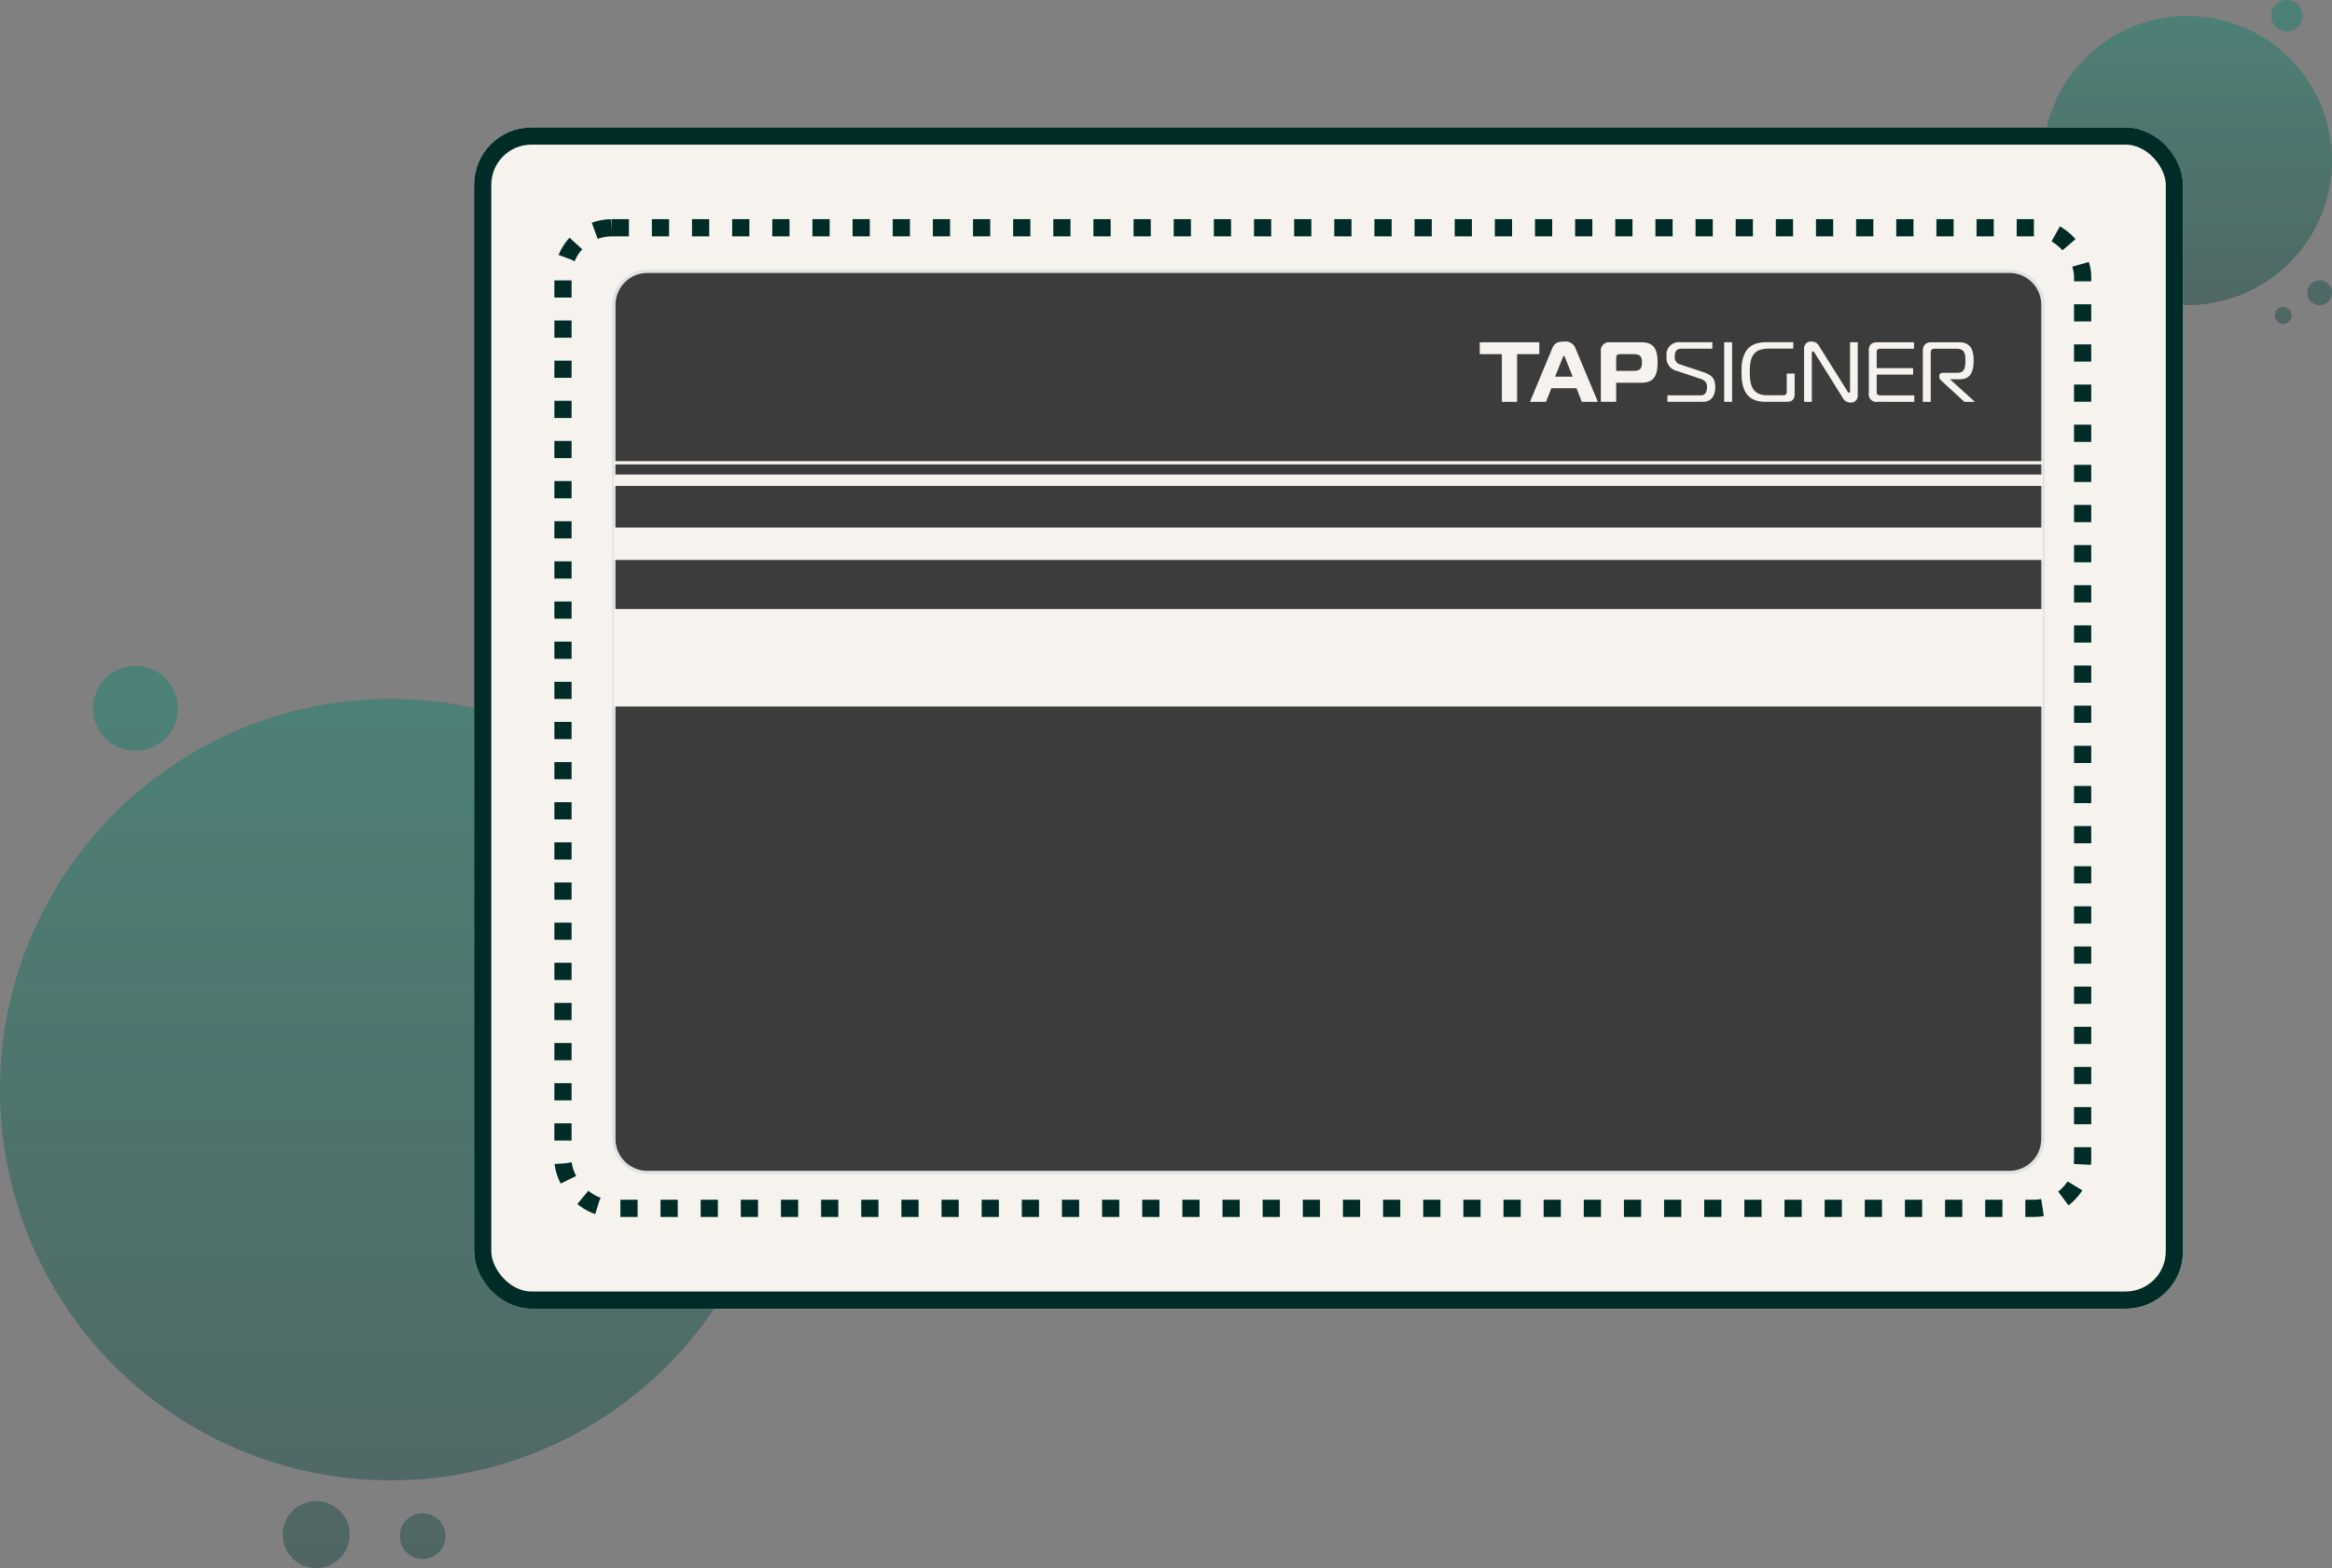 <svg xmlns="http://www.w3.org/2000/svg" xmlns:xlink="http://www.w3.org/1999/xlink" width="203.329" height="136.723" viewBox="0 0 203.329 136.723">
  <rect x="0" y="0" width="203.329" height="136.723" fill="#808080" stroke="none"/>
  <defs>
    <linearGradient id="linear-gradient" x1="0.5" x2="0.5" y2="1" gradientUnits="objectBoundingBox">
      <stop offset="0" stop-color="#00836a"/>
      <stop offset="1" stop-color="#073e39"/>
    </linearGradient>
    <clipPath id="clip-path">
      <path id="Path_27296" data-name="Path 27296" d="M121.821,78.709H3.051A2.919,2.919,0,0,1,.14,75.8V3.051A2.919,2.919,0,0,1,3.051.14h118.77a2.919,2.919,0,0,1,2.911,2.911V75.8A2.919,2.919,0,0,1,121.821,78.709Z" transform="translate(-0.14 -0.14)"/>
    </clipPath>
  </defs>
  <g id="illustration" transform="translate(-54.19 -460.89)">
    <path id="Union_23" data-name="Union 23" d="M24.651,75.738a2.918,2.918,0,1,1,2.918,2.918A2.918,2.918,0,0,1,24.651,75.738Zm10.205.14a1.993,1.993,0,1,1,1.993,1.994A1.993,1.993,0,0,1,34.856,75.878ZM0,36.942A34.065,34.065,0,1,1,34.065,71.007,34.066,34.066,0,0,1,0,36.942ZM8.108,3.7a3.7,3.7,0,1,1,3.7,3.7A3.7,3.7,0,0,1,8.108,3.7Z" transform="translate(54.19 518.957)" opacity="0.4" fill="url(#linear-gradient)"/>
    <path id="Union_22" data-name="Union 22" d="M20.779,28.215a.735.735,0,1,1,.18.022A.736.736,0,0,1,20.779,28.215Zm2.272-2.689a1.08,1.08,0,1,1,1.079,1.079A1.08,1.08,0,0,1,23.051,25.526ZM0,14a12.605,12.605,0,1,1,12.605,12.6A12.606,12.606,0,0,1,0,14ZM19.9,1.369a1.369,1.369,0,1,1,1.369,1.37A1.369,1.369,0,0,1,19.9,1.369Z" transform="translate(232.309 460.89)" opacity="0.4" fill="url(#linear-gradient)"/>
    <g id="Rectangle_7601" data-name="Rectangle 7601" transform="translate(95.527 472)" fill="#F6F2ED" stroke="#002c27" stroke-width="1.5">
      <rect width="149" height="103" rx="5" stroke="none"/>
      <rect x="0.75" y="0.75" width="147.5" height="101.5" rx="4.25" fill="none"/>
    </g>
    <g id="tapsigner-mockup-oj" transform="translate(107.717 484.549)">
      <g id="Group_39774" data-name="Group 39774" transform="translate(0 0)">
        <g id="Group_39770" data-name="Group 39770" transform="translate(0 0)">
          <g id="Group_39769" data-name="Group 39769">
            <path id="Path_27295" data-name="Path 27295" d="M121.821,78.709H3.051A2.919,2.919,0,0,1,.14,75.8V3.051A2.919,2.919,0,0,1,3.051.14h118.77a2.919,2.919,0,0,1,2.911,2.911V75.8A2.919,2.919,0,0,1,121.821,78.709Z" transform="translate(-0.14 -0.14)" fill="#3c3c3c" stroke="#e0e1e2" stroke-width="0.283"/>
            <g id="Group_39768" data-name="Group 39768">
              <g id="Group_39760" data-name="Group 39760" clip-path="url(#clip-path)">
                <line id="Line_824" data-name="Line 824" x2="164.99" transform="translate(-30.336 16.692)" fill="none" stroke="#F6F2ED" stroke-width="0.283"/>
              </g>
              <g id="Group_39761" data-name="Group 39761" clip-path="url(#clip-path)">
                <line id="Line_825" data-name="Line 825" x2="164.99" transform="translate(-30.336 18.211)" fill="none" stroke="#F6F2ED" stroke-width="0.992"/>
              </g>
              <g id="Group_39762" data-name="Group 39762" clip-path="url(#clip-path)">
                <path id="Path_27317" data-name="Path 27317" d="M0,0H164.99" transform="translate(-30.336 23.752)" fill="none" stroke="#F6F2ED" stroke-width="2.835"/>
              </g>
              <g id="Group_39763" data-name="Group 39763" clip-path="url(#clip-path)">
                <line id="Line_827" data-name="Line 827" x2="164.99" transform="translate(-30.336 33.691)" fill="none" stroke="#F6F2ED" stroke-width="8.504"/>
              </g>
              <g id="Group_39764" data-name="Group 39764" clip-path="url(#clip-path)">
                <path id="Path_27300" data-name="Path 27300" d="M617.12,156.25" transform="translate(-482.466 -122.179)" fill="none" stroke="#fff" stroke-width="8.504" opacity="0.1"/>
              </g>
              <g id="Group_39765" data-name="Group 39765" clip-path="url(#clip-path)">
                <path id="Path_27302" data-name="Path 27302" d="M-44.71,299.57" transform="translate(34.922 -234.22)" fill="none" stroke="#fff" stroke-width="8.504" opacity="0.1"/>
              </g>
              <g id="Group_39766" data-name="Group 39766" clip-path="url(#clip-path)">
                <path id="Path_27304" data-name="Path 27304" d="M617.12,156.25" transform="translate(-482.466 -122.179)" fill="none" stroke="#fff" stroke-width="8.504" opacity="0.1"/>
              </g>
              <g id="Group_39767" data-name="Group 39767" clip-path="url(#clip-path)">
                <path id="Path_27306" data-name="Path 27306" d="M53.31,487.53" transform="translate(-41.706 -381.159)" fill="none" stroke="#fff" stroke-width="8.504" opacity="0.1"/>
              </g>
            </g>
          </g>
        </g>
      </g>
      <g id="Group_39776" data-name="Group 39776" transform="translate(75.492 6.122)">
        <g id="Group_39775" data-name="Group 39775">
          <path id="Path_27308" data-name="Path 27308" d="M347.969,33.664V29.509H346.04V28.47h5.194v1.039H349.3v4.155Z" transform="translate(-346.04 -28.409)" fill="#F6F2ED"/>
          <path id="Path_27309" data-name="Path 27309" d="M368.046,28.8c.17-.408.386-.609,1.024-.609a.933.933,0,0,1,1.017.609l1.945,4.646h-1.4l-.467-1.187h-2.189l-.467,1.187H366.11Zm.253,2.449h1.536l-.661-1.648c-.03-.081-.052-.164-.1-.164s-.081.081-.111.164Z" transform="translate(-361.73 -28.19)" fill="#F6F2ED"/>
          <path id="Path_27310" data-name="Path 27310" d="M394.43,33.664V29.271a.709.709,0,0,1,.786-.8h2.761c1.15,0,1.4.72,1.4,1.759S399.127,32,397.976,32h-2.211v1.663H394.43Zm2.857-2.7c.557,0,.727-.216.727-.735s-.17-.72-.727-.72h-1.172c-.26,0-.349.089-.349.349v1.107Z" transform="translate(-383.869 -28.409)" fill="#F6F2ED"/>
          <path id="Path_27311" data-name="Path 27311" d="M420.754,33.091h2.9c.393,0,.55-.275.55-.727,0-.275-.059-.55-.578-.72l-2.056-.683a1.16,1.16,0,0,1-.89-1.283,1.073,1.073,0,0,1,1.181-1.218h2.813v.563h-2.687c-.393,0-.587.186-.587.668a.63.63,0,0,0,.489.711l1.96.653c.69.229,1.076.489,1.076,1.305,0,.7-.275,1.292-1.076,1.292h-3.095Z" transform="translate(-404.39 -28.401)" fill="#F6F2ED"/>
          <path id="Path_27312" data-name="Path 27312" d="M443.7,33.664V28.47h.69v5.194Z" transform="translate(-422.386 -28.409)" fill="#F6F2ED"/>
          <path id="Path_27313" data-name="Path 27313" d="M455.23,32.98c0,.482-.238.674-.683.674h-1.886c-1.685,0-2.071-1.15-2.071-2.6s.386-2.6,2.167-2.6h2.353v.563h-2.121c-1.3,0-1.676.624-1.676,2.034s.378,2.034,1.574,2.034H454.2c.26,0,.34-.089.34-.349V31.19h.69Z" transform="translate(-427.772 -28.401)" fill="#F6F2ED"/>
          <path id="Path_27314" data-name="Path 27314" d="M480.274,32.86a.582.582,0,0,1-.624.653.725.725,0,0,1-.683-.408l-2.449-3.918c-.052-.089-.1-.127-.148-.127-.031,0-.1.031-.1.148v4.245h-.674V28.815a.581.581,0,0,1,.637-.615.71.71,0,0,1,.668.378l2.471,3.948c.037.059.068.127.142.127.089,0,.089-.081.089-.127V28.257h.674v4.6Z" transform="translate(-447.316 -28.198)" fill="#F6F2ED"/>
          <path id="Path_27315" data-name="Path 27315" d="M502.2,33.656a.647.647,0,0,1-.727-.735V29.2c0-.557.275-.735.727-.735h3.213v.563H502.5c-.29,0-.34.089-.34.349v1.342h3.175v.563H502.16v1.454c0,.26.052.356.34.356h2.938v.563H502.2Z" transform="translate(-467.548 -28.401)" fill="#F6F2ED"/>
          <path id="Path_27316" data-name="Path 27316" d="M523.06,29.256c0-.557.275-.786.764-.786h2.405c.958,0,1.261.609,1.261,1.574,0,1-.281,1.654-1.181,1.654h-.838v.037l2.13,1.929h-.921l-1.988-1.825a.491.491,0,0,1-.192-.327v-.118c0-.155.111-.26.312-.26h1.268c.631,0,.69-.461.69-1.091,0-.646-.1-1.008-.8-1.008h-1.849c-.238,0-.371.074-.371.356v4.275h-.69V29.256Z" transform="translate(-484.426 -28.409)" fill="#F6F2ED"/>
        </g>
      </g>
    </g>
    <g id="Rectangle_7600" data-name="Rectangle 7600" transform="translate(102.527 480)" fill="none" stroke="#002c27" stroke-width="1.5" stroke-dasharray="1.5 2">
      <rect width="134" height="87" rx="5" stroke="none"/>
      <rect x="0.75" y="0.75" width="132.5" height="85.5" rx="4.25" fill="none"/>
    </g>
  </g>
</svg>
